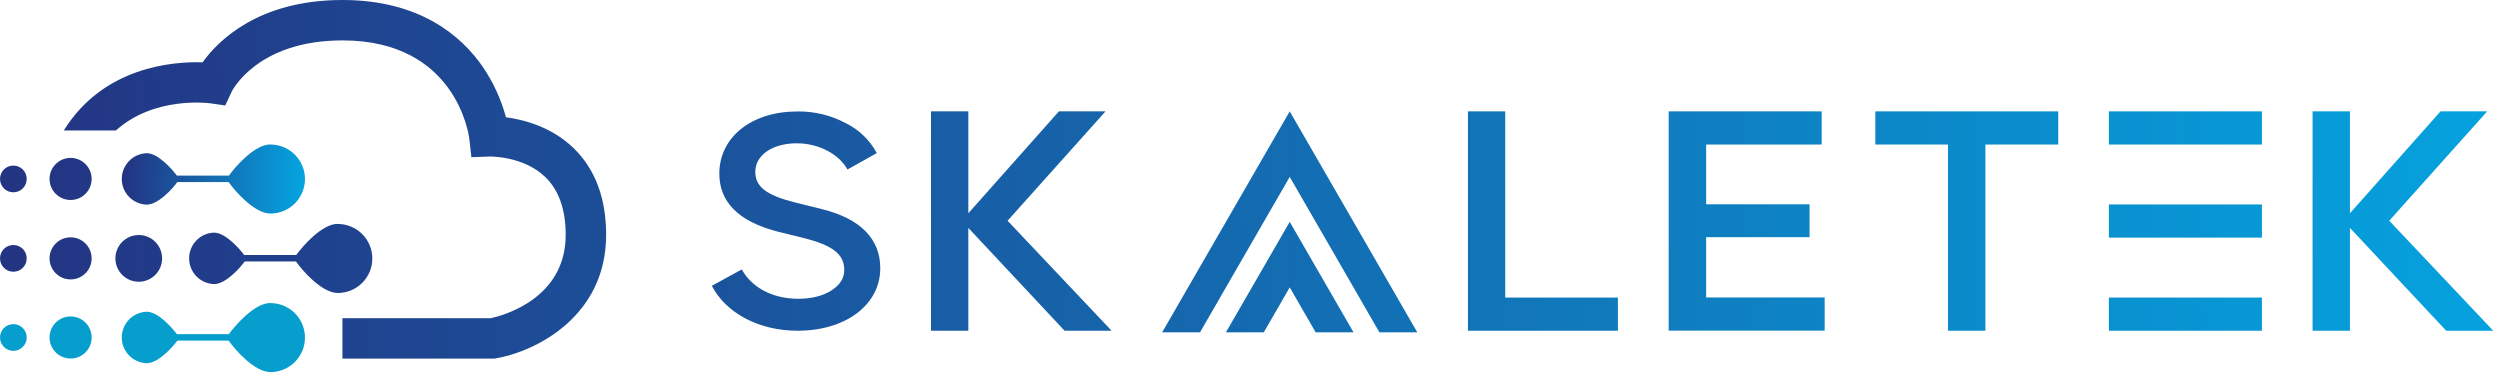 <svg width="215" height="32" viewBox="0 0 215 32" fill="none" xmlns="http://www.w3.org/2000/svg">
        <path
            d="M63.791 23.169C64.609 24.654 66.341 25.693 68.644 25.693C69.758 25.693 70.7 25.477 71.467 25C72.233 24.523 72.607 23.935 72.607 23.218C72.607 21.855 71.592 21.089 69.115 20.471L66.814 19.901C63.521 19.037 61.862 17.376 61.862 14.933C61.862 11.812 64.611 9.585 68.573 9.585C70.012 9.563 71.433 9.903 72.706 10.575C73.856 11.134 74.8 12.041 75.406 13.166L72.881 14.577C72.162 13.266 70.43 12.324 68.523 12.324C66.469 12.324 64.957 13.315 64.957 14.775C64.957 16.086 65.948 16.806 68.423 17.423L70.726 17.994C73.966 18.81 75.704 20.518 75.704 23.069C75.704 26.214 72.732 28.443 68.596 28.443C65.205 28.443 62.408 26.881 61.218 24.579L63.791 23.169Z"
            fill="url(#paint0_linear_166_30)" />
        <path
            d="M91.553 28.443L83.277 19.6V28.443H80.065V9.577H83.277V18.341L91.065 9.577H95.076L86.652 18.983L95.598 28.443H91.553Z"
            fill="url(#paint1_linear_166_30)" />
        <path d="M129.449 25.59H139.14V28.443H126.244V9.577H129.449V25.59Z" fill="url(#paint2_linear_166_30)" />
        <path
            d="M156.663 12.43H146.728V17.57H155.622V20.397H146.728V25.581H156.922V28.434H143.505V9.577H156.663V12.43Z"
            fill="url(#paint3_linear_166_30)" />
        <path d="M161.279 9.577H177.009V12.43H170.745V28.443H167.525V12.43H161.279V9.577Z"
            fill="url(#paint4_linear_166_30)" />
        <path
            d="M210.372 28.443L202.095 19.6V28.443H198.881V9.577H202.095V18.341L209.884 9.577H213.899L205.475 18.983L214.419 28.443H210.372Z"
            fill="url(#paint5_linear_166_30)" />
        <path d="M194.525 9.577H181.365V12.43H194.525V9.577Z" fill="url(#paint6_linear_166_30)" />
        <path d="M194.525 25.59H181.365V28.443H194.525V25.59Z" fill="url(#paint7_linear_166_30)" />
        <path d="M194.525 17.583H181.365V20.436H194.525V17.583Z" fill="url(#paint8_linear_166_30)" />
        <path
            d="M110.916 15.214L117.004 25.76H117.002L118.628 28.579H121.887L110.916 9.577L99.946 28.579H103.203L104.831 25.76H104.827L110.916 15.214Z"
            fill="url(#paint9_linear_166_30)" />
        <path d="M108.687 28.579L110.916 24.715L113.147 28.579H116.402L110.916 19.078L105.43 28.579H108.687Z"
            fill="url(#paint10_linear_166_30)" />
        <path
            d="M49.32 12.73C47.423 10.896 45.03 10.287 43.512 10.084C43.094 8.537 42.42 7.072 41.519 5.747C39.711 3.125 36.145 0 29.449 0C22.214 0 18.739 3.525 17.421 5.359C14.894 5.279 8.892 5.724 5.488 11.22H9.968C13.242 8.274 17.871 8.855 18.097 8.886L19.372 9.069L19.916 7.901C19.938 7.857 22.076 3.475 29.454 3.475C39.212 3.475 40.316 11.583 40.359 11.92L40.538 13.518L42.145 13.462C42.173 13.462 45.026 13.415 46.897 15.229C48.061 16.352 48.65 18.024 48.65 20.197C48.65 25.752 43.143 27.164 42.208 27.363H29.449V30.838H42.529L42.676 30.812C45.948 30.25 52.128 27.309 52.128 20.194C52.128 17.045 51.186 14.534 49.32 12.73Z"
            fill="url(#paint11_linear_166_30)" />
        <path
            d="M11.933 24.229C13.042 24.229 13.942 23.33 13.942 22.22C13.942 21.111 13.042 20.212 11.933 20.212C10.824 20.212 9.924 21.111 9.924 22.22C9.924 23.33 10.824 24.229 11.933 24.229Z"
            fill="url(#paint12_linear_166_30)" />
        <path
            d="M6.071 24.03C7.071 24.03 7.881 23.22 7.881 22.22C7.881 21.221 7.071 20.41 6.071 20.41C5.072 20.41 4.261 21.221 4.261 22.22C4.261 23.22 5.072 24.03 6.071 24.03Z"
            fill="url(#paint13_linear_166_30)" />
        <path
            d="M1.149 23.369C1.784 23.369 2.298 22.855 2.298 22.22C2.298 21.586 1.784 21.071 1.149 21.071C0.514 21.071 0 21.586 0 22.22C0 22.855 0.514 23.369 1.149 23.369Z"
            fill="url(#paint14_linear_166_30)" />
        <path
            d="M6.071 30.834C7.071 30.834 7.881 30.023 7.881 29.024C7.881 28.024 7.071 27.214 6.071 27.214C5.072 27.214 4.261 28.024 4.261 29.024C4.261 30.023 5.072 30.834 6.071 30.834Z"
            fill="#069ECC" />
        <path
            d="M1.149 30.173C1.784 30.173 2.298 29.658 2.298 29.024C2.298 28.389 1.784 27.875 1.149 27.875C0.514 27.875 0 28.389 0 29.024C0 29.658 0.514 30.173 1.149 30.173Z"
            fill="#069ECC" />
        <path
            d="M6.071 17.199C7.071 17.199 7.881 16.388 7.881 15.389C7.881 14.389 7.071 13.579 6.071 13.579C5.072 13.579 4.261 14.389 4.261 15.389C4.261 16.388 5.072 17.199 6.071 17.199Z"
            fill="url(#paint15_linear_166_30)" />
        <path
            d="M1.149 16.538C1.784 16.538 2.298 16.023 2.298 15.389C2.298 14.754 1.784 14.24 1.149 14.24C0.514 14.24 0 14.754 0 15.389C0 16.023 0.514 16.538 1.149 16.538Z"
            fill="url(#paint16_linear_166_30)" />
        <path
            d="M23.248 12.421C21.894 12.421 20.225 14.35 19.687 15.099H15.21C14.762 14.499 13.579 13.175 12.618 13.175C12.043 13.193 11.498 13.434 11.097 13.847C10.697 14.26 10.473 14.812 10.473 15.388C10.473 15.963 10.697 16.515 11.097 16.928C11.498 17.341 12.043 17.582 12.618 17.6C13.611 17.6 14.829 16.238 15.253 15.657H19.665C20.162 16.387 21.875 18.365 23.259 18.365C24.046 18.365 24.801 18.052 25.358 17.496C25.914 16.939 26.227 16.184 26.227 15.397C26.227 14.61 25.914 13.855 25.358 13.299C24.801 12.742 24.046 12.43 23.259 12.43L23.248 12.421Z"
            fill="url(#paint17_linear_166_30)" />
        <path
            d="M29.041 19.253C27.685 19.253 26.017 21.181 25.477 21.931H21C20.553 21.331 19.369 20.006 18.408 20.006C17.834 20.024 17.288 20.265 16.888 20.678C16.488 21.091 16.264 21.644 16.264 22.219C16.264 22.794 16.488 23.347 16.888 23.76C17.288 24.173 17.834 24.414 18.408 24.432C19.402 24.432 20.62 23.069 21.043 22.488H25.456C25.955 23.218 27.665 25.197 29.052 25.197C29.839 25.197 30.594 24.884 31.15 24.327C31.707 23.771 32.02 23.016 32.02 22.229C32.02 21.442 31.707 20.687 31.15 20.131C30.594 19.574 29.839 19.261 29.052 19.261L29.041 19.253Z"
            fill="url(#paint18_linear_166_30)" />
        <path
            d="M23.248 26.056C21.894 26.056 20.225 27.985 19.687 28.734H15.21C14.762 28.134 13.579 26.81 12.618 26.81C12.043 26.828 11.498 27.069 11.097 27.482C10.697 27.895 10.473 28.448 10.473 29.023C10.473 29.598 10.697 30.15 11.097 30.563C11.498 30.977 12.043 31.218 12.618 31.235C13.611 31.235 14.829 29.873 15.253 29.292H19.665C20.162 30.019 21.875 32 23.259 32C24.046 32 24.801 31.687 25.358 31.131C25.914 30.574 26.227 29.819 26.227 29.032C26.227 28.245 25.914 27.491 25.358 26.934C24.801 26.377 24.046 26.065 23.259 26.065L23.248 26.056Z"
            fill="#069ECC" />
        <defs>
            <linearGradient id="paint0_linear_166_30" x1="-5.121" y1="19.896" x2="219.493" y2="17.194"
                gradientUnits="userSpaceOnUse">
                <stop stop-color="#243180" />
                <stop offset="1" stop-color="#04A4E0" />
            </linearGradient>
            <linearGradient id="paint1_linear_166_30" x1="-5.119" y1="20.127" x2="219.495" y2="17.425"
                gradientUnits="userSpaceOnUse">
                <stop stop-color="#243180" />
                <stop offset="1" stop-color="#04A4E0" />
            </linearGradient>
            <linearGradient id="paint2_linear_166_30" x1="-5.112" y1="20.665" x2="219.501" y2="17.965"
                gradientUnits="userSpaceOnUse">
                <stop stop-color="#243180" />
                <stop offset="1" stop-color="#04A4E0" />
            </linearGradient>
            <linearGradient id="paint3_linear_166_30" x1="-5.11" y1="20.877" x2="219.503" y2="18.175"
                gradientUnits="userSpaceOnUse">
                <stop stop-color="#243180" />
                <stop offset="1" stop-color="#04A4E0" />
            </linearGradient>
            <linearGradient id="paint4_linear_166_30" x1="-5.106" y1="21.067" x2="219.506" y2="18.365"
                gradientUnits="userSpaceOnUse">
                <stop stop-color="#243180" />
                <stop offset="1" stop-color="#04A4E0" />
            </linearGradient>
            <linearGradient id="paint5_linear_166_30" x1="-5.102" y1="21.555" x2="219.512" y2="18.855"
                gradientUnits="userSpaceOnUse">
                <stop stop-color="#243180" />
                <stop offset="1" stop-color="#04A4E0" />
            </linearGradient>
            <linearGradient id="paint6_linear_166_30" x1="-5.201" y1="13.324" x2="219.413" y2="10.624"
                gradientUnits="userSpaceOnUse">
                <stop stop-color="#243180" />
                <stop offset="1" stop-color="#04A4E0" />
            </linearGradient>
            <linearGradient id="paint7_linear_166_30" x1="-5.006" y1="29.335" x2="219.605" y2="26.635"
                gradientUnits="userSpaceOnUse">
                <stop stop-color="#243180" />
                <stop offset="1" stop-color="#04A4E0" />
            </linearGradient>
            <linearGradient id="paint8_linear_166_30" x1="-5.104" y1="21.331" x2="219.51" y2="18.628"
                gradientUnits="userSpaceOnUse">
                <stop stop-color="#243180" />
                <stop offset="1" stop-color="#04A4E0" />
            </linearGradient>
            <linearGradient id="paint9_linear_166_30" x1="-5.112" y1="20.538" x2="219.499" y2="17.838"
                gradientUnits="userSpaceOnUse">
                <stop stop-color="#243180" />
                <stop offset="1" stop-color="#04A4E0" />
            </linearGradient>
            <linearGradient id="paint10_linear_166_30" x1="-5.056" y1="25.255" x2="219.555" y2="22.555"
                gradientUnits="userSpaceOnUse">
                <stop stop-color="#243180" />
                <stop offset="1" stop-color="#04A4E0" />
            </linearGradient>
            <linearGradient id="paint11_linear_166_30" x1="-5.168" y1="15.911" x2="219.443" y2="13.212"
                gradientUnits="userSpaceOnUse">
            <stop stop-color="#243180" />
            <stop offset="1" stop-color="#04A4E0" />
        </linearGradient>
        <linearGradient id="paint12_linear_166_30" x1="-5.091" y1="22.425" x2="219.523" y2="19.724"
            gradientUnits="userSpaceOnUse">
            <stop stop-color="#243180" />
            <stop offset="1" stop-color="#04A4E0" />
        </linearGradient>
        <linearGradient id="paint13_linear_166_30" x1="-5.091" y1="22.354" x2="219.52" y2="19.652"
            gradientUnits="userSpaceOnUse">
            <stop stop-color="#243180" />
            <stop offset="1" stop-color="#04A4E0" />
        </linearGradient>
        <linearGradient id="paint14_linear_166_30" x1="-5.093" y1="22.296" x2="219.521" y2="19.594"
            gradientUnits="userSpaceOnUse">
            <stop stop-color="#243180" />
            <stop offset="1" stop-color="#04A4E0" />
        </linearGradient>
        <linearGradient id="paint15_linear_166_30" x1="-5.173" y1="15.523" x2="219.438" y2="12.823"
            gradientUnits="userSpaceOnUse">
            <stop stop-color="#243180" />
            <stop offset="1" stop-color="#04A4E0" />
        </linearGradient>
        <linearGradient id="paint16_linear_166_30" x1="-5.175" y1="15.464" x2="219.438" y2="12.765"
            gradientUnits="userSpaceOnUse">
            <stop stop-color="#243180" />
            <stop offset="1" stop-color="#04A4E0" />
        </linearGradient>
        <linearGradient id="paint17_linear_166_30" x1="10.473" y1="12.421" x2="26.212" y2="12.904"
            gradientUnits="userSpaceOnUse">
            <stop stop-color="#243180" />
            <stop offset="1" stop-color="#04A4E0" />
        </linearGradient>
        <linearGradient id="paint18_linear_166_30" x1="-5.088" y1="22.631" x2="219.525" y2="19.929"
            gradientUnits="userSpaceOnUse">
            <stop stop-color="#243180" />
            <stop offset="1" stop-color="#04A4E0" />
        </linearGradient>
    </defs>
</svg>